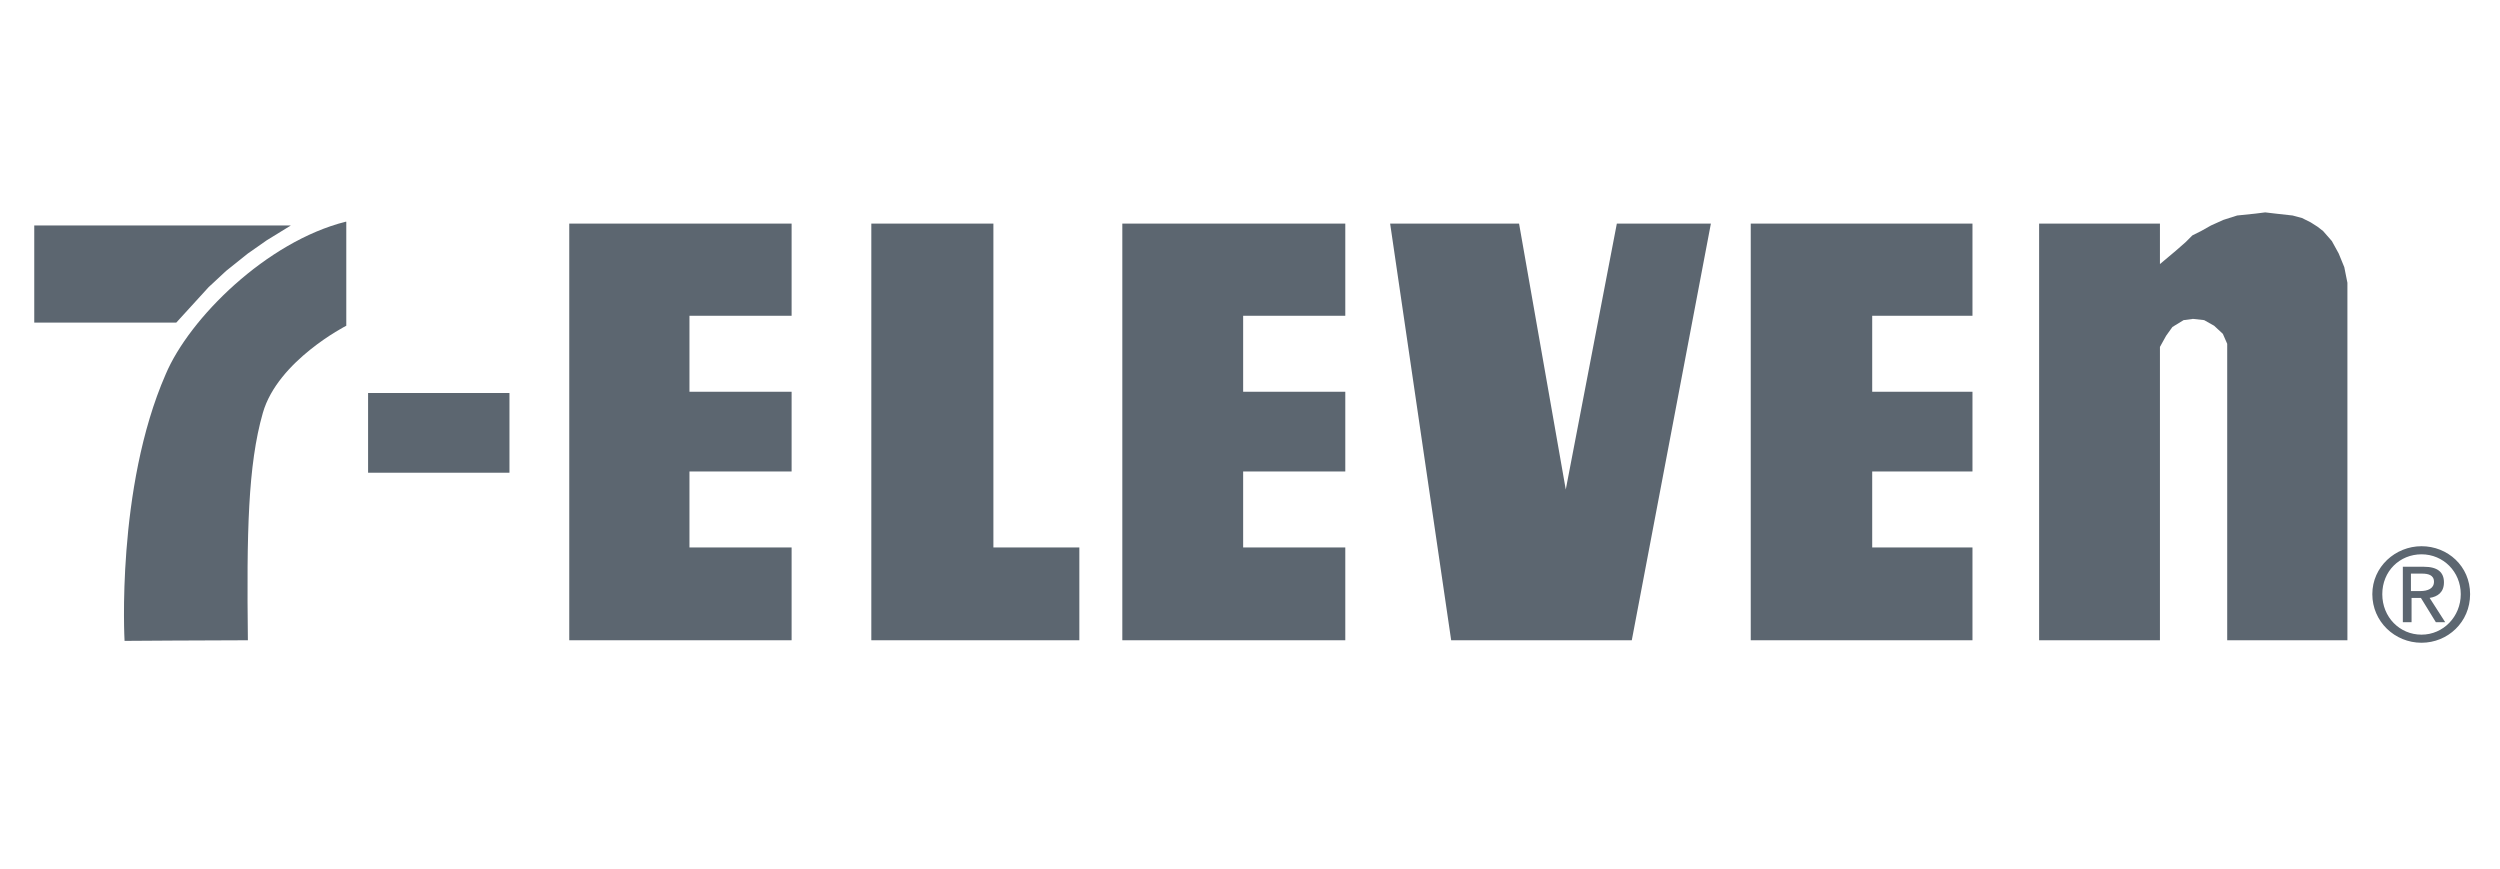 <?xml version="1.0" encoding="UTF-8"?>
<svg id="_x37__x26_eleven" xmlns="http://www.w3.org/2000/svg" version="1.1" xmlns:xlink="http://www.w3.org/1999/xlink" viewBox="0 0 401.4 139.5">
  <!-- Generator: Adobe Illustrator 29.0.0, SVG Export Plug-In . SVG Version: 2.1.0 Build 186)  -->
  <defs>
    <style>
      .st0 {
        clip-path: url(#clippath-76);
      }

      .st1 {
        clip-path: url(#clippath-75);
      }

      .st2 {
        clip-path: url(#clippath-71);
      }

      .st3, .st4 {
        fill: #5c6670;
      }

      .st5 {
        clip-path: url(#clippath-70);
      }

      .st4 {
        fill-rule: evenodd;
      }

      .st6 {
        fill: none;
      }

      .st7 {
        clip-path: url(#clippath-74);
      }

      .st8 {
        clip-path: url(#clippath-77);
      }

      .st9 {
        clip-path: url(#clippath-72);
      }

      .st10 {
        clip-path: url(#clippath-73);
      }

      .st11 {
        clip-path: url(#clippath-68);
      }

      .st12 {
        clip-path: url(#clippath-69);
      }
    </style>
    <clipPath id="clippath-68">
      <rect class="st6" x="-796.4" y="-4907.1" width="1920" height="5687"/>
    </clipPath>
    <clipPath id="clippath-69">
      <rect class="st6" x="-796.4" y="-4907.1" width="1920" height="5687"/>
    </clipPath>
    <clipPath id="clippath-70">
      <rect class="st6" x="-796.4" y="-4907.1" width="1920" height="5687"/>
    </clipPath>
    <clipPath id="clippath-71">
      <rect class="st6" x="-796.4" y="-4907.1" width="1920" height="5687"/>
    </clipPath>
    <clipPath id="clippath-72">
      <rect class="st6" x="-796.4" y="-4907.1" width="1920" height="5687"/>
    </clipPath>
    <clipPath id="clippath-73">
      <rect class="st6" x="-796.4" y="-4907.1" width="1920" height="5687"/>
    </clipPath>
    <clipPath id="clippath-74">
      <rect class="st6" x="-796.4" y="-4907.1" width="1920" height="5687"/>
    </clipPath>
    <clipPath id="clippath-75">
      <rect class="st6" x="-796.4" y="-4907.1" width="1920" height="5687"/>
    </clipPath>
    <clipPath id="clippath-76">
      <rect class="st6" x="-796.4" y="-4907.1" width="1920" height="5687"/>
    </clipPath>
    <clipPath id="clippath-77">
      <polygon class="st6" points="-8.4 26.6 406.6 25.5 407.7 132.1 -8.4 131 -8.4 26.6"/>
    </clipPath>
  </defs>
  <g class="st11">
    <polygon class="st4" points="362.1 34.3 363.7 34.1 365.4 34.3 368.1 34.6 369.6 35 371 35.7 372.1 36.4 373 37.1 374.4 38.7 375.5 40.7 376.4 42.9 376.9 45.4 376.9 102.8 357.6 102.8 357.6 55.2 356.9 53.6 355.5 52.3 353.9 51.4 352.1 51.2 350.6 51.4 348.8 52.5 347.8 53.9 346.8 55.7 346.8 102.8 327.4 102.8 327.4 35.9 346.8 35.9 346.8 42.4 349.3 40.3 350.9 38.9 352 37.8 353.4 37.1 355 36.2 357 35.3 359.2 34.6 362.1 34.3"/>
  </g>
  <g class="st12">
    <polygon class="st4" points="159.5 35.9 159.5 87.9 173.3 87.9 173.3 102.8 139.9 102.8 139.9 35.9 159.5 35.9"/>
  </g>
  <g class="st5">
    <polygon class="st4" points="243.9 35.9 251.4 78.6 259.6 35.9 274.7 35.9 262 102.8 233 102.8 223.2 35.9 243.9 35.9"/>
  </g>
  <g class="st2">
    <polygon class="st4" points="316.7 35.9 316.7 50.7 300.6 50.7 300.6 62.9 316.7 62.9 316.7 75.7 300.6 75.7 300.6 87.9 316.7 87.9 316.7 102.8 281.1 102.8 281.1 35.9 316.7 35.9"/>
  </g>
  <g class="st9">
    <rect class="st3" x="59.1" y="63.1" width="22.7" height="12.8"/>
  </g>
  <g class="st10">
    <polygon class="st4" points="127.1 35.9 127.1 50.7 110.7 50.7 110.7 62.9 127.1 62.9 127.1 75.7 110.7 75.7 110.7 87.9 127.1 87.9 127.1 102.8 91.4 102.8 91.4 35.9 127.1 35.9"/>
  </g>
  <g class="st7">
    <polygon class="st4" points="216 35.9 216 50.7 199.6 50.7 199.6 62.9 216 62.9 216 75.7 199.6 75.7 199.6 87.9 216 87.9 216 102.8 180.2 102.8 180.2 35.9 216 35.9"/>
  </g>
  <g class="st1">
    <polygon class="st4" points="5.5 51.8 28.3 51.8 33.5 46.1 36.3 43.5 39.8 40.7 42.8 38.6 46.7 36.2 5.5 36.2 5.5 51.8"/>
  </g>
  <g class="st0">
    <path class="st4" d="M55.5,35.6c-12.7,3.2-25.1,15.5-28.9,24.5-8,18.3-6.6,42.8-6.6,42.8,0,0,13.9-.1,19.8-.1-.2-17.3,0-28.1,2.4-36.5s13.4-14,13.4-14v-16.7h-.1Z"/>
  </g>
  <g class="st8">
    <path class="st4" d="M382.5,95.4c0-3.7,2.8-6.4,6.3-6.4s6.3,2.8,6.3,6.4-2.8,6.5-6.3,6.5-6.3-2.8-6.3-6.5M388.8,103.2c4.2,0,7.8-3.3,7.8-7.8s-3.6-7.7-7.8-7.7-7.9,3.3-7.9,7.7,3.6,7.8,7.9,7.8M387.1,96h1.6l2.4,3.9h1.5l-2.5-3.9c1.3-.2,2.3-.9,2.3-2.5s-1-2.5-3.2-2.5h-3.4v8.9h1.4v-3.9h-.1ZM387.1,94.9v-2.8h1.8c.9,0,1.9.2,1.9,1.3s-1,1.5-2.2,1.5h-1.5Z"/>
  </g>
</svg>